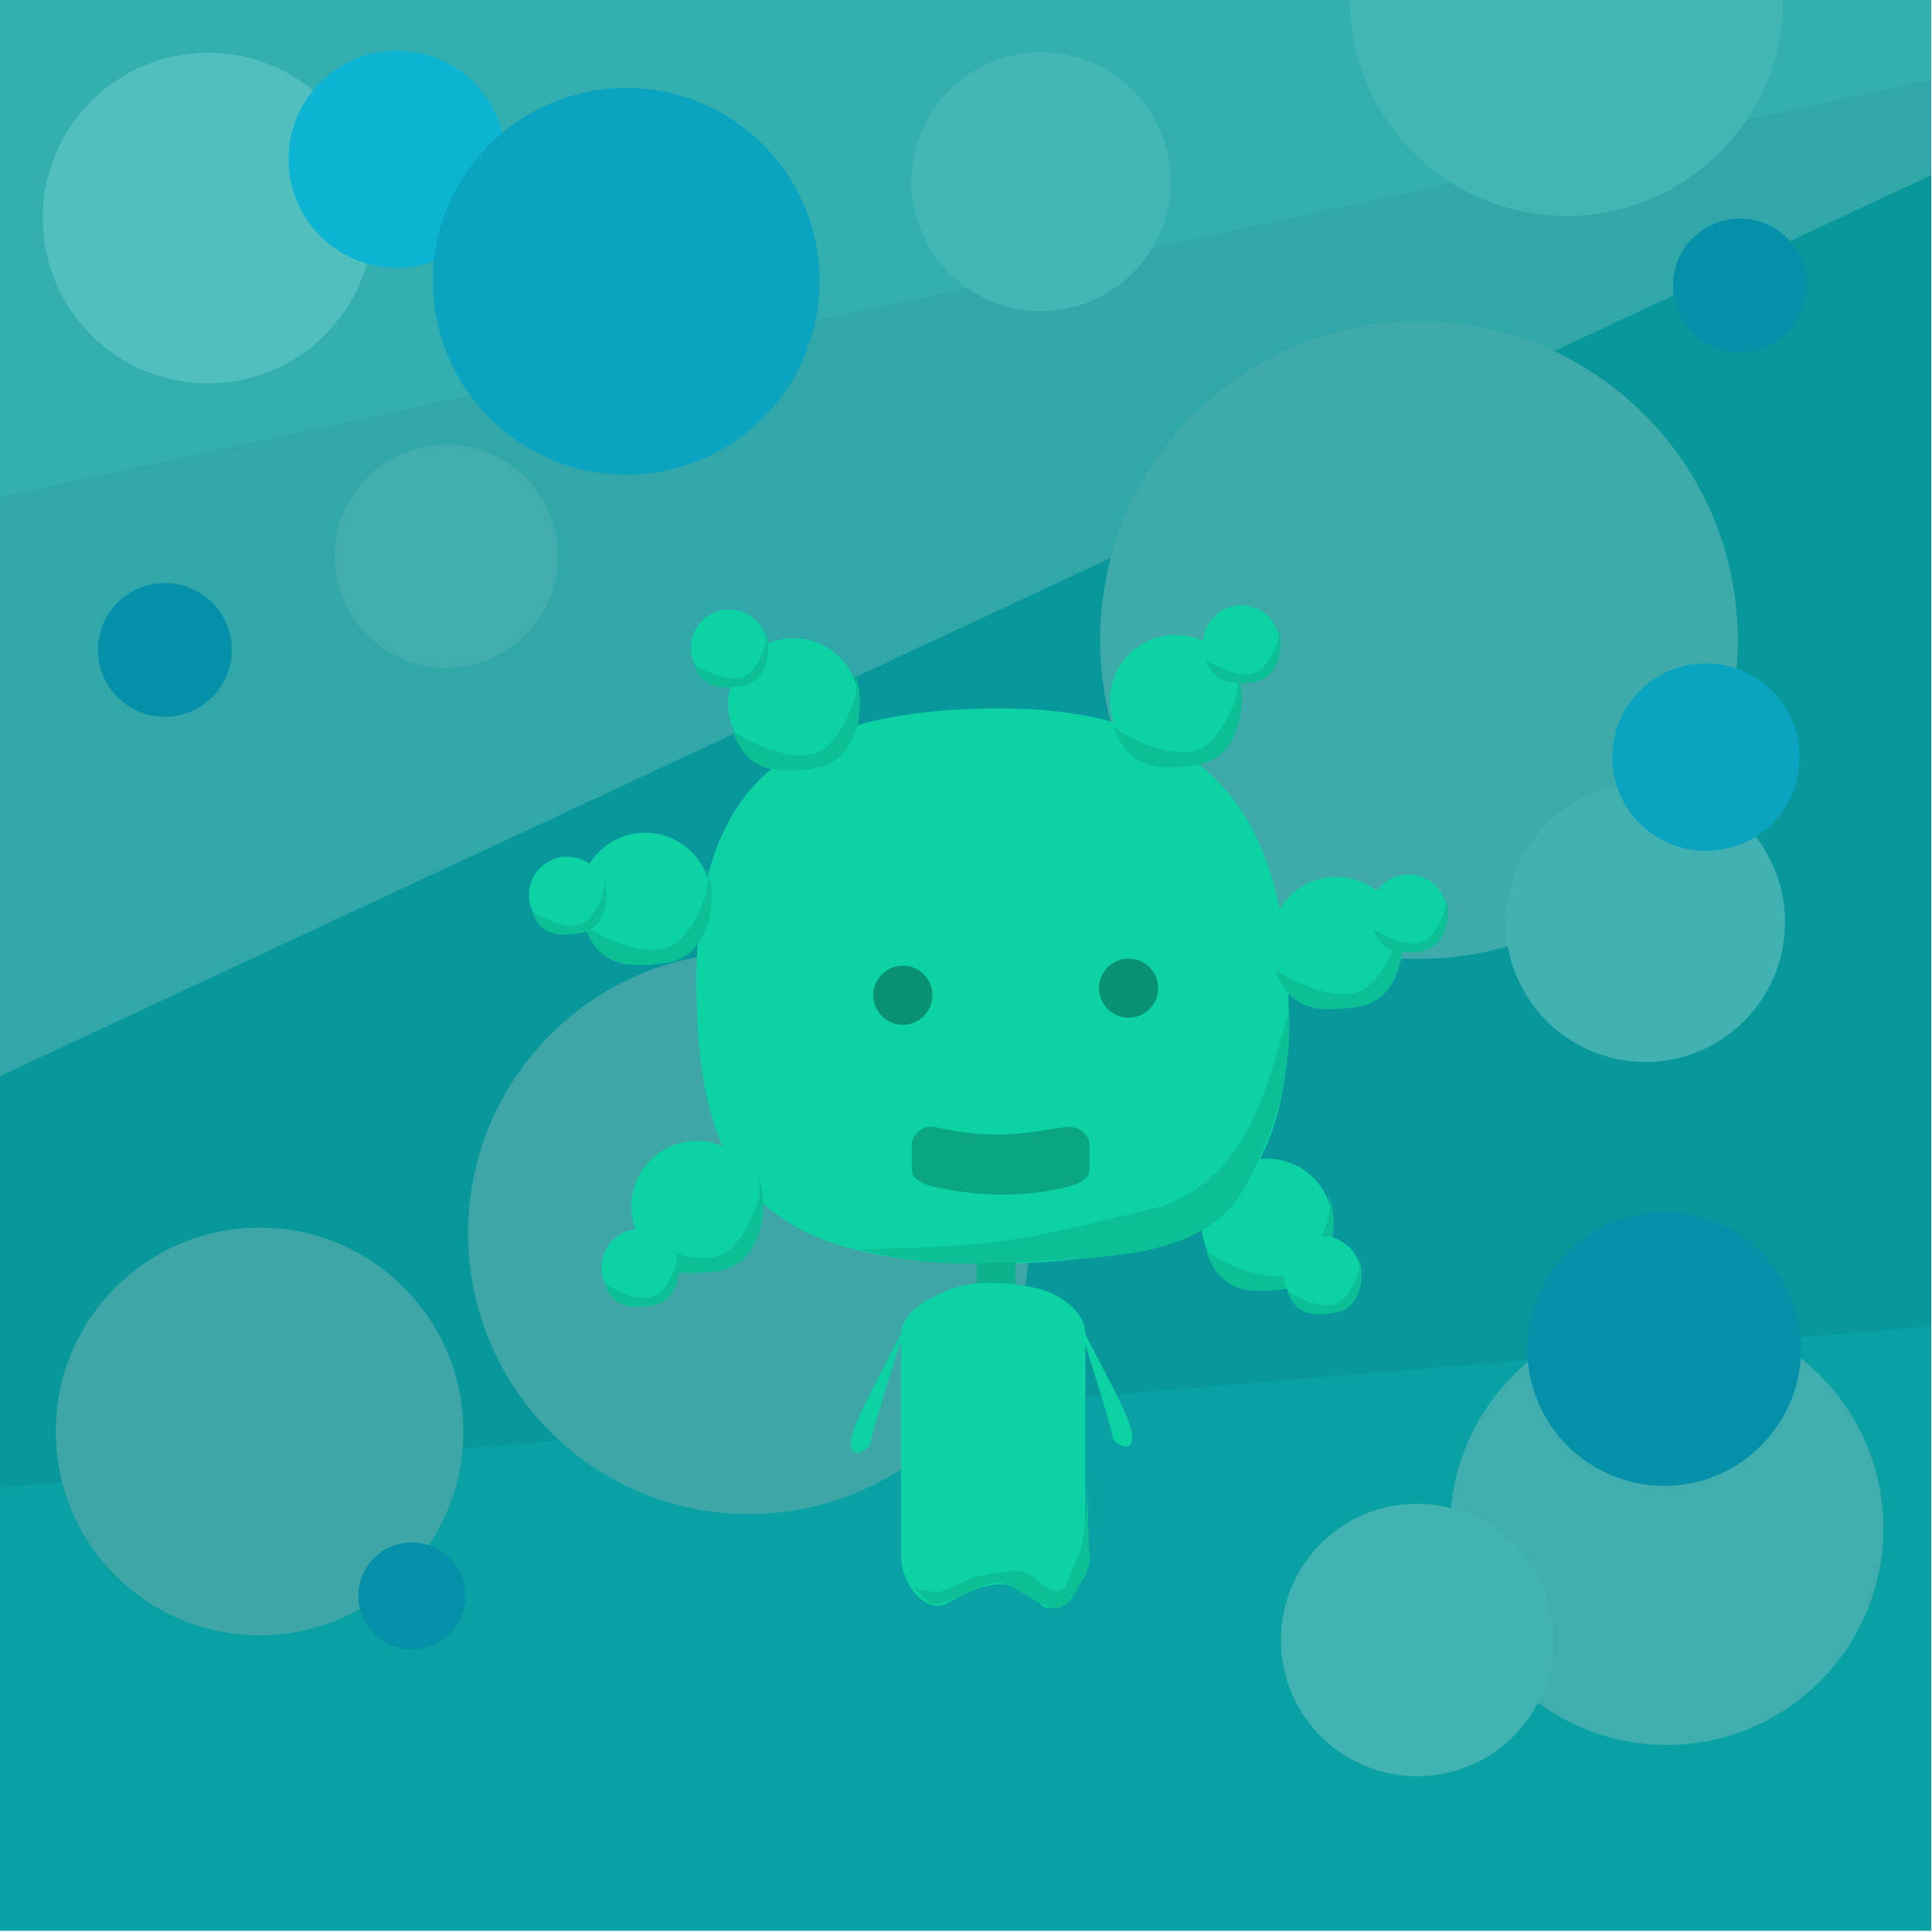 <?xml version="1.0" encoding="UTF-8" standalone="no"?>
<!-- Created with Inkscape (http://www.inkscape.org/) -->

<svg
   xmlns:dc="http://purl.org/dc/elements/1.1/"
   xmlns:cc="http://creativecommons.org/ns#"
   xmlns:rdf="http://www.w3.org/1999/02/22-rdf-syntax-ns#"
   xmlns:svg="http://www.w3.org/2000/svg"
   xmlns="http://www.w3.org/2000/svg"
   xmlns:sodipodi="http://sodipodi.sourceforge.net/DTD/sodipodi-0.dtd"
   xmlns:inkscape="http://www.inkscape.org/namespaces/inkscape"
   width="500"
   height="500"
   id="svg2"
   version="1.1"
   inkscape:version="0.48.4 r9939"
   sodipodi:docname="microbi.svg"
   inkscape:export-filename="/home/nzonbi/source/node/microbi/img/microbi.png"
   inkscape:export-xdpi="90"
   inkscape:export-ydpi="90">
  <defs
     id="defs4" />
  <sodipodi:namedview
     id="base"
     pagecolor="#ffffff"
     bordercolor="#666666"
     borderopacity="1.0"
     inkscape:pageopacity="0.0"
     inkscape:pageshadow="2"
     inkscape:zoom="1.0820375"
     inkscape:cx="310.03654"
     inkscape:cy="200.69557"
     inkscape:document-units="px"
     inkscape:current-layer="layer1"
     showgrid="false"
     inkscape:snap-page="true"
     inkscape:snap-bbox="true"
     inkscape:bbox-nodes="true"
     inkscape:snap-global="false"
     inkscape:object-paths="false"
     inkscape:object-nodes="true"
     inkscape:window-width="1855"
     inkscape:window-height="1056"
     inkscape:window-x="65"
     inkscape:window-y="24"
     inkscape:window-maximized="1"
     fit-margin-top="0"
     fit-margin-left="0"
     fit-margin-right="0"
     fit-margin-bottom="0" />
  <g
     inkscape:groupmode="layer"
     id="layer2"
     inkscape:label="bk"
     style="display:inline"
     transform="translate(0,-500)" />
  <g
     inkscape:label="Layer 1"
     inkscape:groupmode="layer"
     id="layer1"
     transform="translate(0,-552.362)"
     style="display:inline">
    <g
       id="g4403"
       transform="matrix(0.833,0,0,0.833,0,175.394)">
      <rect
         y="400"
         x="0"
         height="600"
         width="600"
         id="rect2985"
         style="color:#000000;fill:#08989b;fill-opacity:1;fill-rule:nonzero;stroke:none;stroke-width:1;marker:none;visibility:visible;display:inline;overflow:visible;enable-background:accumulate"
         transform="translate(0,52.362)" />
      <path
         sodipodi:nodetypes="ccccc"
         inkscape:connector-curvature="0"
         id="path4132"
         d="M 0,862.25 0,1000 l 600,0 0,-187.749 z"
         style="color:#000000;fill:#09a1a3;fill-opacity:1;stroke:none;stroke-width:1px;marker:none;visibility:visible;display:inline;overflow:visible;enable-background:accumulate"
         transform="translate(0,52.362)" />
      <path
         sodipodi:nodetypes="ccccc"
         inkscape:connector-curvature="0"
         id="path4134"
         d="M 0,400 0,605.115 600,429.611 600,400 z"
         style="color:#000000;fill:#34afb0;fill-opacity:1;stroke:none;stroke-width:1px;marker:none;visibility:visible;display:inline;overflow:visible;enable-background:accumulate"
         transform="translate(0,52.362)" />
      <path
         sodipodi:nodetypes="ccccc"
         inkscape:connector-curvature="0"
         id="path4134-9"
         d="m 0,554.597 0,179.915 600,-279.904 0,-29.611 z"
         style="color:#000000;fill:#32a7a9;fill-opacity:1;stroke:none;stroke-width:1px;marker:none;visibility:visible;display:inline;overflow:visible;enable-background:accumulate"
         transform="translate(0,52.362)" />
      <path
         transform="matrix(0.296,0,0,0.296,34.929,508.205)"
         d="m 273.8,40.849 c 0,95.801 -77.662,173.464 -173.464,173.464 -95.801,0 -173.464,-77.662 -173.464,-173.464 0,-95.801 77.662,-173.464 173.464,-173.464 95.801,0 173.464,77.662 173.464,173.464 z"
         sodipodi:ry="173.46353"
         sodipodi:rx="173.46353"
         sodipodi:cy="40.84874"
         sodipodi:cx="100.33675"
         id="path4156"
         style="color:#000000;fill:#52bfbf;fill-opacity:1;fill-rule:nonzero;stroke:none;stroke-width:1;marker:none;visibility:visible;display:inline;overflow:visible;enable-background:accumulate"
         sodipodi:type="arc" />
      <path
         transform="matrix(0.232,0,0,0.232,300.145,499.502)"
         d="m 273.8,40.849 c 0,95.801 -77.662,173.464 -173.464,173.464 -95.801,0 -173.464,-77.662 -173.464,-173.464 0,-95.801 77.662,-173.464 173.464,-173.464 95.801,0 173.464,77.662 173.464,173.464 z"
         sodipodi:ry="173.46353"
         sodipodi:rx="173.46353"
         sodipodi:cy="40.84874"
         sodipodi:cx="100.33675"
         id="path4156-4"
         style="color:#000000;fill:#43b6b6;fill-opacity:1;fill-rule:nonzero;stroke:none;stroke-width:1;marker:none;visibility:visible;display:inline;overflow:visible;enable-background:accumulate"
         sodipodi:type="arc" />
      <path
         transform="matrix(0.2,0,0,0.2,118.581,617.187)"
         d="m 273.8,40.849 c 0,95.801 -77.662,173.464 -173.464,173.464 -95.801,0 -173.464,-77.662 -173.464,-173.464 0,-95.801 77.662,-173.464 173.464,-173.464 95.801,0 173.464,77.662 173.464,173.464 z"
         sodipodi:ry="173.46353"
         sodipodi:rx="173.46353"
         sodipodi:cy="40.84874"
         sodipodi:cx="100.33675"
         id="path4156-4-1"
         style="color:#000000;fill:#41adad;fill-opacity:1;fill-rule:nonzero;stroke:none;stroke-width:1;marker:none;visibility:visible;display:inline;overflow:visible;enable-background:accumulate"
         sodipodi:type="arc" />
      <path
         transform="matrix(0.571,0,0,0.571,383.55,628.048)"
         d="m 273.8,40.849 c 0,95.801 -77.662,173.464 -173.464,173.464 -95.801,0 -173.464,-77.662 -173.464,-173.464 0,-95.801 77.662,-173.464 173.464,-173.464 95.801,0 173.464,77.662 173.464,173.464 z"
         sodipodi:ry="173.46353"
         sodipodi:rx="173.46353"
         sodipodi:cy="40.84874"
         sodipodi:cx="100.33675"
         id="path4156-4-1-4"
         style="color:#000000;fill:#3faaaa;fill-opacity:1;fill-rule:nonzero;stroke:none;stroke-width:1;marker:none;visibility:visible;display:inline;overflow:visible;enable-background:accumulate"
         sodipodi:type="arc" />
      <path
         transform="matrix(0.365,0,0,0.365,44.016,882.368)"
         d="m 273.8,40.849 c 0,95.801 -77.662,173.464 -173.464,173.464 -95.801,0 -173.464,-77.662 -173.464,-173.464 0,-95.801 77.662,-173.464 173.464,-173.464 95.801,0 173.464,77.662 173.464,173.464 z"
         sodipodi:ry="173.46353"
         sodipodi:rx="173.46353"
         sodipodi:cy="40.84874"
         sodipodi:cx="100.33675"
         id="path4156-4-1-2"
         style="color:#000000;fill:#3ea6a6;fill-opacity:1;fill-rule:nonzero;stroke:none;stroke-width:1;marker:none;visibility:visible;display:inline;overflow:visible;enable-background:accumulate"
         sodipodi:type="arc" />
      <path
         transform="matrix(0.503,0,0,0.503,182.222,815.133)"
         d="m 273.8,40.849 c 0,95.801 -77.662,173.464 -173.464,173.464 -95.801,0 -173.464,-77.662 -173.464,-173.464 0,-95.801 77.662,-173.464 173.464,-173.464 95.801,0 173.464,77.662 173.464,173.464 z"
         sodipodi:ry="173.46353"
         sodipodi:rx="173.46353"
         sodipodi:cy="40.84874"
         sodipodi:cx="100.33675"
         id="path4156-4-1-2-5"
         style="color:#000000;fill:#3ea6a6;fill-opacity:1;fill-rule:nonzero;stroke:none;stroke-width:1;marker:none;visibility:visible;display:inline;overflow:visible;enable-background:accumulate"
         sodipodi:type="arc" />
      <path
         transform="matrix(0.25,0,0,0.25,486.123,728.895)"
         d="m 273.8,40.849 c 0,95.801 -77.662,173.464 -173.464,173.464 -95.801,0 -173.464,-77.662 -173.464,-173.464 0,-95.801 77.662,-173.464 173.464,-173.464 95.801,0 173.464,77.662 173.464,173.464 z"
         sodipodi:ry="173.46353"
         sodipodi:rx="173.46353"
         sodipodi:cy="40.84874"
         sodipodi:cx="100.33675"
         id="path4156-4-1-2-5-0"
         style="color:#000000;fill:#42b1b1;fill-opacity:1;fill-rule:nonzero;stroke:none;stroke-width:1;marker:none;visibility:visible;display:inline;overflow:visible;enable-background:accumulate"
         sodipodi:type="arc" />
      <path
         transform="matrix(0.388,0,0,0.388,478.885,911.507)"
         d="m 273.8,40.849 c 0,95.801 -77.662,173.464 -173.464,173.464 -95.801,0 -173.464,-77.662 -173.464,-173.464 0,-95.801 77.662,-173.464 173.464,-173.464 95.801,0 173.464,77.662 173.464,173.464 z"
         sodipodi:ry="173.46353"
         sodipodi:rx="173.46353"
         sodipodi:cy="40.84874"
         sodipodi:cx="100.33675"
         id="path4156-4-1-2-5-0-2"
         style="color:#000000;fill:#40aeae;fill-opacity:1;fill-rule:nonzero;stroke:none;stroke-width:1;marker:none;visibility:visible;display:inline;overflow:visible;enable-background:accumulate"
         sodipodi:type="arc" />
      <path
         sodipodi:end="3.1415927"
         sodipodi:start="0"
         transform="matrix(0.388,0,0,0.388,447.764,436.503)"
         d="m 273.8,40.849 c 0,95.801 -77.662,173.464 -173.464,173.464 -95.801,0 -173.464,-77.662 -173.464,-173.464 0,-3e-6 0,-6e-6 0,-8e-6 l 173.464,8e-6 z"
         sodipodi:ry="173.46353"
         sodipodi:rx="173.46353"
         sodipodi:cy="40.84874"
         sodipodi:cx="100.33675"
         id="path4156-4-1-2-5-0-2-3"
         style="color:#000000;fill:#42b5b5;fill-opacity:1;fill-rule:nonzero;stroke:none;stroke-width:1;marker:none;visibility:visible;display:inline;overflow:visible;enable-background:accumulate"
         sodipodi:type="arc" />
      <path
         transform="matrix(0.244,0,0,0.244,415.797,952.087)"
         d="m 273.8,40.849 c 0,95.801 -77.662,173.464 -173.464,173.464 -95.801,0 -173.464,-77.662 -173.464,-173.464 0,-95.801 77.662,-173.464 173.464,-173.464 95.801,0 173.464,77.662 173.464,173.464 z"
         sodipodi:ry="173.46353"
         sodipodi:rx="173.46353"
         sodipodi:cy="40.84874"
         sodipodi:cx="100.33675"
         id="path4156-4-1-2-5-0-2-3-0"
         style="color:#000000;fill:#41b3b3;fill-opacity:1;fill-rule:nonzero;stroke:none;stroke-width:1;marker:none;visibility:visible;display:inline;overflow:visible;enable-background:accumulate"
         sodipodi:type="arc" />
      <path
         sodipodi:nodetypes="sssss"
         inkscape:connector-curvature="0"
         id="path3763"
         d="m -180.378,220.766 c 2.626,77.837 -24.444,113.053 -122.567,112.823 -93.23,-0.219 -119.618,-33 -120.342,-112.823 -0.68,-75.021 27.98,-114.429 122.567,-115.048 85.699,-0.561 117.876,41.964 120.342,115.048 z"
         style="color:#000000;fill:#0cd2a4;fill-opacity:1;fill-rule:nonzero;stroke:none;stroke-width:1;marker:none;visibility:visible;display:inline;overflow:visible;enable-background:accumulate"
         transform="matrix(0.757,0,0,0.757,536.794,592.609)" />
      <rect
         y="844.55"
         x="303.416"
         height="7.045"
         width="12.087"
         id="rect3944"
         style="color:#000000;fill:#0bb28b;fill-opacity:1;fill-rule:nonzero;stroke:none;stroke-width:1;marker:none;visibility:visible;display:inline;overflow:visible;enable-background:accumulate" />
      <path
         transform="matrix(0.36,0,0,0.36,-297.704,610.766)"
         d="m 1826.469,413.285 c 0,14.088 -11.421,25.509 -25.509,25.509 -14.088,0 -25.509,-11.421 -25.509,-25.509 0,-14.088 11.421,-25.509 25.509,-25.509 14.088,0 25.509,11.421 25.509,25.509 z"
         sodipodi:ry="25.509342"
         sodipodi:rx="25.509342"
         sodipodi:cy="413.28513"
         sodipodi:cx="1800.9596"
         id="path4417-8-5"
         style="color:#000000;fill:#099171;fill-opacity:1;fill-rule:nonzero;stroke:none;stroke-width:1;marker:none;visibility:visible;display:inline;overflow:visible;enable-background:accumulate"
         sodipodi:type="arc" />
      <path
         sodipodi:nodetypes="sssssssss"
         inkscape:connector-curvature="0"
         id="rect3015"
         d="m 290.48,802.689 c 19.232,4.374 29.205,1.55 40.817,0 3.933,-0.525 7.203,2.498 7.203,5.6 l 0,7.467 c 0,3.103 -3.394,4.675 -7.203,5.6 -12.805,3.111 -26.411,3.111 -40.817,0 -3.845,-0.83 -7.203,-2.498 -7.203,-5.6 l 0,-7.467 c 0,-3.103 3.373,-6.471 7.203,-5.6 z"
         style="color:#000000;fill:#0aa581;fill-opacity:1;fill-rule:nonzero;stroke:none;stroke-width:1;marker:none;visibility:visible;display:inline;overflow:visible;enable-background:accumulate" />
      <path
         sodipodi:nodetypes="szsssssss"
         inkscape:connector-curvature="0"
         id="rect3018"
         d="m 294.618,853.329 c 8.652,-3.755 22.54,-1.913 28.293,-0.327 5.753,1.586 14.31,6.382 14.31,14.31 l 0,69.025 c 0,7.928 -8.916,20.12 -14.31,14.31 -9.54,-10.275 -19.08,-5.043 -28.62,0 -7.009,3.705 -14.31,-6.382 -14.31,-14.31 l 0,-69.025 c 0,-7.463 9.205,-11.626 14.637,-13.983 z"
         style="color:#000000;fill:#0cd2a4;fill-opacity:1;fill-rule:nonzero;stroke:none;stroke-width:1;marker:none;visibility:visible;display:inline;overflow:visible;enable-background:accumulate" />
      <path
         transform="translate(-12.014,438.499)"
         d="m 426.048,394.369 c 0,11.229 -9.103,20.332 -20.332,20.332 -11.229,0 -20.332,-9.103 -20.332,-20.332 0,-11.229 9.103,-20.332 20.332,-20.332 11.229,0 20.332,9.103 20.332,20.332 z"
         sodipodi:ry="20.332012"
         sodipodi:rx="20.332012"
         sodipodi:cy="394.36942"
         sodipodi:cx="405.71606"
         id="path3021"
         style="color:#000000;fill:#0cd2a4;fill-opacity:1;fill-rule:nonzero;stroke:none;stroke-width:1;marker:none;visibility:visible;display:inline;overflow:visible;enable-background:accumulate"
         sodipodi:type="arc" />
      <path
         inkscape:connector-curvature="0"
         id="path3023"
         d="m 374.78,841.401 c 9.799,6.15 21.964,10.25 28.385,5.467 6.42,-4.784 11.151,-17.084 9.799,-21.526 -1.352,-4.442 1.69,1.025 1.352,8.542 -0.338,7.517 -3.717,17.767 -14.53,19.134 -10.813,1.367 -20.275,1.708 -25.005,-11.617 z"
         style="color:#000000;fill:#0cbf95;fill-opacity:1;stroke:none;stroke-width:1px;marker:none;visibility:visible;display:inline;overflow:visible;enable-background:accumulate" />
      <path
         transform="translate(-189.236,432.964)"
         d="m 426.048,394.369 c 0,11.229 -9.103,20.332 -20.332,20.332 -11.229,0 -20.332,-9.103 -20.332,-20.332 0,-11.229 9.103,-20.332 20.332,-20.332 11.229,0 20.332,9.103 20.332,20.332 z"
         sodipodi:ry="20.332012"
         sodipodi:rx="20.332012"
         sodipodi:cy="394.36942"
         sodipodi:cx="405.71606"
         id="path3021-1"
         style="color:#000000;fill:#0cd2a4;fill-opacity:1;fill-rule:nonzero;stroke:none;stroke-width:1;marker:none;visibility:visible;display:inline;overflow:visible;enable-background:accumulate"
         sodipodi:type="arc" />
      <path
         inkscape:connector-curvature="0"
         id="path3023-0"
         d="m 197.558,835.865 c 9.799,6.15 21.964,10.25 28.385,5.467 6.42,-4.784 11.151,-17.084 9.799,-21.526 -1.352,-4.442 1.69,1.025 1.352,8.542 -0.338,7.517 -3.717,17.767 -14.53,19.134 -10.813,1.367 -20.275,1.708 -25.005,-11.617 z"
         style="color:#000000;fill:#0cbf95;fill-opacity:1;stroke:none;stroke-width:1px;marker:none;visibility:visible;display:inline;overflow:visible;enable-background:accumulate" />
      <path
         transform="matrix(0.585,0,0,0.585,-38.569,615.552)"
         d="m 426.048,394.369 c 0,11.229 -9.103,20.332 -20.332,20.332 -11.229,0 -20.332,-9.103 -20.332,-20.332 0,-11.229 9.103,-20.332 20.332,-20.332 11.229,0 20.332,9.103 20.332,20.332 z"
         sodipodi:ry="20.332012"
         sodipodi:rx="20.332012"
         sodipodi:cy="394.36942"
         sodipodi:cx="405.71606"
         id="path3021-6-5"
         style="color:#000000;fill:#0cd2a4;fill-opacity:1;fill-rule:nonzero;stroke:none;stroke-width:1;marker:none;visibility:visible;display:inline;overflow:visible;enable-background:accumulate"
         sodipodi:type="arc" />
      <path
         inkscape:connector-curvature="0"
         id="path3023-7-38"
         d="m 187.824,851.372 c 5.736,3.6 12.856,6 16.614,3.2 3.758,-2.8 6.527,-9.999 5.736,-12.599 -0.791,-2.6 0.989,0.6 0.791,5 -0.198,4.4 -2.176,10.399 -8.505,11.199 -6.329,0.8 -11.867,1 -14.636,-6.8 z"
         style="color:#000000;fill:#0cbf95;fill-opacity:1;stroke:none;stroke-width:1px;marker:none;visibility:visible;display:inline;overflow:visible;enable-background:accumulate" />
      <path
         transform="translate(9.426,350.95)"
         d="m 426.048,394.369 c 0,11.229 -9.103,20.332 -20.332,20.332 -11.229,0 -20.332,-9.103 -20.332,-20.332 0,-11.229 9.103,-20.332 20.332,-20.332 11.229,0 20.332,9.103 20.332,20.332 z"
         sodipodi:ry="20.332012"
         sodipodi:rx="20.332012"
         sodipodi:cy="394.36942"
         sodipodi:cx="405.71606"
         id="path3021-2"
         style="color:#000000;fill:#0cd2a4;fill-opacity:1;fill-rule:nonzero;stroke:none;stroke-width:1;marker:none;visibility:visible;display:inline;overflow:visible;enable-background:accumulate"
         sodipodi:type="arc" />
      <path
         transform="translate(-205.247,337.226)"
         d="m 426.048,394.369 c 0,11.229 -9.103,20.332 -20.332,20.332 -11.229,0 -20.332,-9.103 -20.332,-20.332 0,-11.229 9.103,-20.332 20.332,-20.332 11.229,0 20.332,9.103 20.332,20.332 z"
         sodipodi:ry="20.332012"
         sodipodi:rx="20.332012"
         sodipodi:cy="394.36942"
         sodipodi:cx="405.71606"
         id="path3021-2-2"
         style="color:#000000;fill:#0cd2a4;fill-opacity:1;fill-rule:nonzero;stroke:none;stroke-width:1;marker:none;visibility:visible;display:inline;overflow:visible;enable-background:accumulate"
         sodipodi:type="arc" />
      <path
         inkscape:connector-curvature="0"
         id="path3023-6-5"
         d="m 181.547,740.128 c 9.799,6.15 21.964,10.25 28.385,5.467 6.42,-4.784 11.151,-17.084 9.799,-21.526 -1.352,-4.442 1.69,1.025 1.352,8.542 -0.338,7.517 -3.717,17.767 -14.53,19.134 -10.813,1.367 -20.275,1.708 -25.005,-11.617 z"
         style="color:#000000;fill:#0cbf95;fill-opacity:1;stroke:none;stroke-width:1px;marker:none;visibility:visible;display:inline;overflow:visible;enable-background:accumulate" />
      <path
         transform="matrix(0.585,0,0,0.585,-61.114,499.883)"
         d="m 426.048,394.369 c 0,11.229 -9.103,20.332 -20.332,20.332 -11.229,0 -20.332,-9.103 -20.332,-20.332 0,-11.229 9.103,-20.332 20.332,-20.332 11.229,0 20.332,9.103 20.332,20.332 z"
         sodipodi:ry="20.332012"
         sodipodi:rx="20.332012"
         sodipodi:cy="394.36942"
         sodipodi:cx="405.71606"
         id="path3021-6-4-2"
         style="color:#000000;fill:#0cd2a4;fill-opacity:1;fill-rule:nonzero;stroke:none;stroke-width:1;marker:none;visibility:visible;display:inline;overflow:visible;enable-background:accumulate"
         sodipodi:type="arc" />
      <path
         inkscape:connector-curvature="0"
         id="path3023-7-6-1"
         d="m 165.279,735.704 c 5.736,3.6 12.856,6 16.614,3.2 3.758,-2.8 6.527,-9.999 5.736,-12.599 -0.791,-2.6 0.989,0.6 0.791,5 -0.198,4.4 -2.176,10.399 -8.505,11.199 -6.329,0.8 -11.867,1 -14.636,-6.8 z"
         style="color:#000000;fill:#0cbf95;fill-opacity:1;stroke:none;stroke-width:1px;marker:none;visibility:visible;display:inline;overflow:visible;enable-background:accumulate" />
      <path
         transform="translate(-40.566,275.798)"
         d="m 426.048,394.369 c 0,11.229 -9.103,20.332 -20.332,20.332 -11.229,0 -20.332,-9.103 -20.332,-20.332 0,-11.229 9.103,-20.332 20.332,-20.332 11.229,0 20.332,9.103 20.332,20.332 z"
         sodipodi:ry="20.332012"
         sodipodi:rx="20.332012"
         sodipodi:cy="394.36942"
         sodipodi:cx="405.71606"
         id="path3021-24"
         style="color:#000000;fill:#0cd2a4;fill-opacity:1;fill-rule:nonzero;stroke:none;stroke-width:1;marker:none;visibility:visible;display:inline;overflow:visible;enable-background:accumulate"
         sodipodi:type="arc" />
      <path
         inkscape:connector-curvature="0"
         id="path3023-8"
         d="m 346.228,678.7 c 9.799,6.15 21.964,10.25 28.385,5.467 6.42,-4.784 11.151,-17.084 9.799,-21.526 -1.352,-4.442 1.69,1.025 1.352,8.542 -0.338,7.517 -3.717,17.767 -14.53,19.134 -10.813,1.367 -20.275,1.708 -25.005,-11.617 z"
         style="color:#000000;fill:#0cbf95;fill-opacity:1;stroke:none;stroke-width:1px;marker:none;visibility:visible;display:inline;overflow:visible;enable-background:accumulate" />
      <path
         transform="matrix(0.585,0,0,0.585,148.331,421.79)"
         d="m 426.048,394.369 c 0,11.229 -9.103,20.332 -20.332,20.332 -11.229,0 -20.332,-9.103 -20.332,-20.332 0,-11.229 9.103,-20.332 20.332,-20.332 11.229,0 20.332,9.103 20.332,20.332 z"
         sodipodi:ry="20.332012"
         sodipodi:rx="20.332012"
         sodipodi:cy="394.36942"
         sodipodi:cx="405.71606"
         id="path3021-6-4-0"
         style="color:#000000;fill:#0cd2a4;fill-opacity:1;fill-rule:nonzero;stroke:none;stroke-width:1;marker:none;visibility:visible;display:inline;overflow:visible;enable-background:accumulate"
         sodipodi:type="arc" />
      <path
         inkscape:connector-curvature="0"
         id="path3023-7-6-2"
         d="m 374.724,657.611 c 5.736,3.6 12.856,6 16.614,3.2 3.758,-2.8 6.527,-9.999 5.736,-12.599 -0.791,-2.6 0.989,0.6 0.791,5 -0.198,4.4 -2.176,10.399 -8.505,11.199 -6.329,0.8 -11.867,1 -14.636,-6.8 z"
         style="color:#000000;fill:#0cbf95;fill-opacity:1;stroke:none;stroke-width:1px;marker:none;visibility:visible;display:inline;overflow:visible;enable-background:accumulate" />
      <path
         transform="translate(-159.175,276.778)"
         d="m 426.048,394.369 c 0,11.229 -9.103,20.332 -20.332,20.332 -11.229,0 -20.332,-9.103 -20.332,-20.332 0,-11.229 9.103,-20.332 20.332,-20.332 11.229,0 20.332,9.103 20.332,20.332 z"
         sodipodi:ry="20.332012"
         sodipodi:rx="20.332012"
         sodipodi:cy="394.36942"
         sodipodi:cx="405.71606"
         id="path3021-2-8"
         style="color:#000000;fill:#0cd2a4;fill-opacity:1;fill-rule:nonzero;stroke:none;stroke-width:1;marker:none;visibility:visible;display:inline;overflow:visible;enable-background:accumulate"
         sodipodi:type="arc" />
      <path
         inkscape:connector-curvature="0"
         id="path3023-6-6"
         d="m 227.619,679.68 c 9.799,6.15 21.964,10.25 28.385,5.467 6.42,-4.784 11.151,-17.084 9.799,-21.526 -1.352,-4.442 1.69,1.025 1.352,8.542 -0.338,7.517 -3.717,17.767 -14.53,19.134 -10.813,1.367 -20.275,1.708 -25.005,-11.617 z"
         style="color:#000000;fill:#0cbf95;fill-opacity:1;stroke:none;stroke-width:1px;marker:none;visibility:visible;display:inline;overflow:visible;enable-background:accumulate" />
      <path
         transform="matrix(0.585,0,0,0.585,-10.795,423.097)"
         d="m 426.048,394.369 c 0,11.229 -9.103,20.332 -20.332,20.332 -11.229,0 -20.332,-9.103 -20.332,-20.332 0,-11.229 9.103,-20.332 20.332,-20.332 11.229,0 20.332,9.103 20.332,20.332 z"
         sodipodi:ry="20.332012"
         sodipodi:rx="20.332012"
         sodipodi:cy="394.36942"
         sodipodi:cx="405.71606"
         id="path3021-6-4-8"
         style="color:#000000;fill:#0cd2a4;fill-opacity:1;fill-rule:nonzero;stroke:none;stroke-width:1;marker:none;visibility:visible;display:inline;overflow:visible;enable-background:accumulate"
         sodipodi:type="arc" />
      <path
         inkscape:connector-curvature="0"
         id="path3023-7-6-3"
         d="m 215.598,658.918 c 5.736,3.6 12.856,6 16.614,3.2 3.758,-2.8 6.527,-9.999 5.736,-12.599 -0.791,-2.6 0.989,0.6 0.791,5 -0.198,4.4 -2.176,10.399 -8.505,11.199 -6.329,0.8 -11.867,1 -14.636,-6.8 z"
         style="color:#000000;fill:#0cbf95;fill-opacity:1;stroke:none;stroke-width:1px;marker:none;visibility:visible;display:inline;overflow:visible;enable-background:accumulate" />
      <path
         transform="matrix(0.36,0,0,0.36,-367.834,612.961)"
         d="m 1826.469,413.285 c 0,14.088 -11.421,25.509 -25.509,25.509 -14.088,0 -25.509,-11.421 -25.509,-25.509 0,-14.088 11.421,-25.509 25.509,-25.509 14.088,0 25.509,11.421 25.509,25.509 z"
         sodipodi:ry="25.509342"
         sodipodi:rx="25.509342"
         sodipodi:cy="413.28513"
         sodipodi:cx="1800.9596"
         id="path4417-8-5-9"
         style="color:#000000;fill:#099171;fill-opacity:1;fill-rule:nonzero;stroke:none;stroke-width:1;marker:none;visibility:visible;display:inline;overflow:visible;enable-background:accumulate"
         sodipodi:type="arc" />
      <path
         sodipodi:nodetypes="csscscc"
         transform="translate(0,452.362)"
         inkscape:connector-curvature="0"
         id="path4187"
         d="m 266.626,388.267 c 14.831,3.412 22.174,4.997 41.17,4.248 37.233,-1.468 67.34,-1.038 79.726,-24.833 12.416,-23.853 13.301,-40.377 13.07,-54.24 0,0 -0.653,3.921 -4.901,17.318 -4.248,13.397 -11.436,35.942 -34.309,44.111 -40.1,9.806 -49.683,12.828 -94.757,13.397 z"
         style="color:#000000;fill:#0cbf95;fill-opacity:1;stroke:none;stroke-width:1px;marker:none;visibility:visible;display:inline;overflow:visible;enable-background:accumulate" />
      <path
         transform="matrix(0.585,0,0,0.585,173.491,617.809)"
         d="m 426.048,394.369 c 0,11.229 -9.103,20.332 -20.332,20.332 -11.229,0 -20.332,-9.103 -20.332,-20.332 0,-11.229 9.103,-20.332 20.332,-20.332 11.229,0 20.332,9.103 20.332,20.332 z"
         sodipodi:ry="20.332012"
         sodipodi:rx="20.332012"
         sodipodi:cy="394.36942"
         sodipodi:cx="405.71606"
         id="path3021-6"
         style="color:#000000;fill:#0cd2a4;fill-opacity:1;fill-rule:nonzero;stroke:none;stroke-width:1;marker:none;visibility:visible;display:inline;overflow:visible;enable-background:accumulate"
         sodipodi:type="arc" />
      <path
         inkscape:connector-curvature="0"
         id="path3023-7"
         d="m 399.883,853.629 c 5.736,3.6 12.856,6 16.614,3.2 3.758,-2.8 6.527,-9.999 5.736,-12.599 -0.791,-2.6 0.989,0.6 0.791,5 -0.198,4.4 -2.176,10.399 -8.505,11.199 -6.329,0.8 -11.867,1 -14.636,-6.8 z"
         style="color:#000000;fill:#0cbf95;fill-opacity:1;stroke:none;stroke-width:1px;marker:none;visibility:visible;display:inline;overflow:visible;enable-background:accumulate" />
      <path
         inkscape:connector-curvature="0"
         id="path3023-6"
         d="m 396.221,753.852 c 9.799,6.15 21.964,10.25 28.385,5.467 6.42,-4.784 11.151,-17.084 9.799,-21.526 -1.352,-4.442 1.69,1.025 1.352,8.542 -0.338,7.517 -3.717,17.767 -14.53,19.134 -10.813,1.367 -20.275,1.708 -25.005,-11.617 z"
         style="color:#000000;fill:#0cbf95;fill-opacity:1;stroke:none;stroke-width:1px;marker:none;visibility:visible;display:inline;overflow:visible;enable-background:accumulate" />
      <path
         transform="matrix(0.585,0,0,0.585,200.284,505.438)"
         d="m 426.048,394.369 c 0,11.229 -9.103,20.332 -20.332,20.332 -11.229,0 -20.332,-9.103 -20.332,-20.332 0,-11.229 9.103,-20.332 20.332,-20.332 11.229,0 20.332,9.103 20.332,20.332 z"
         sodipodi:ry="20.332012"
         sodipodi:rx="20.332012"
         sodipodi:cy="394.36942"
         sodipodi:cx="405.71606"
         id="path3021-6-4"
         style="color:#000000;fill:#0cd2a4;fill-opacity:1;fill-rule:nonzero;stroke:none;stroke-width:1;marker:none;visibility:visible;display:inline;overflow:visible;enable-background:accumulate"
         sodipodi:type="arc" />
      <path
         inkscape:connector-curvature="0"
         id="path3023-7-6"
         d="m 426.677,741.258 c 5.736,3.6 12.856,6 16.614,3.2 3.758,-2.8 6.527,-9.999 5.736,-12.599 -0.791,-2.6 0.989,0.6 0.791,5 -0.198,4.4 -2.176,10.399 -8.505,11.199 -6.329,0.8 -11.867,1 -14.636,-6.8 z"
         style="color:#000000;fill:#0cbf95;fill-opacity:1;stroke:none;stroke-width:1px;marker:none;visibility:visible;display:inline;overflow:visible;enable-background:accumulate" />
      <path
         inkscape:connector-curvature="0"
         id="path4189"
         d="m 289.172,950.744 c 4.901,1.307 16.664,-7.188 21.239,-6.535 4.574,0.653 11.109,6.535 16.337,7.842 5.228,1.307 8.495,-6.862 8.495,-6.862 0,0 3.921,-5.228 3.267,-9.476 -0.653,-4.248 -0.327,-25.16 -0.327,-26.793 0,-1.634 0,21.565 -3.594,28.1 -3.594,6.535 -2.287,9.476 -6.208,9.802 -3.921,0.327 -7.188,-6.208 -12.09,-6.208 -4.901,0 -13.397,1.634 -15.357,2.614 -1.96,0.98 -7.842,3.921 -9.802,3.921 -1.96,0 -7.515,-1.307 -7.515,-1.307 z"
         style="color:#000000;fill:#0cbf95;fill-opacity:1;stroke:none;stroke-width:1px;marker:none;visibility:visible;display:inline;overflow:visible;enable-background:accumulate" />
      <path
         inkscape:connector-curvature="0"
         id="path4191"
         d="m 281.657,863.502 c -9.802,19.605 -17.318,32.021 -17.318,37.576 0,5.555 6.208,1.634 6.208,-0.653 0,-2.287 11.109,-36.922 11.109,-36.922 z"
         style="color:#000000;fill:#0cd2a4;fill-opacity:1;stroke:none;stroke-width:1px;marker:none;visibility:visible;display:inline;overflow:visible;enable-background:accumulate" />
      <path
         inkscape:connector-curvature="0"
         id="path4191-5"
         d="m 334.426,861.593 c 9.802,19.605 17.318,32.021 17.318,37.576 0,5.555 -6.208,1.634 -6.208,-0.653 0,-2.287 -11.109,-36.922 -11.109,-36.922 z"
         style="color:#000000;fill:#0cd2a4;fill-opacity:1;stroke:none;stroke-width:1px;marker:none;visibility:visible;display:inline;overflow:visible;enable-background:accumulate" />
      <path
         transform="translate(-46.209,411.698)"
         d="m 203.32,90.313 c 0,18.63 -15.103,33.733 -33.733,33.733 -18.63,0 -33.733,-15.103 -33.733,-33.733 0,-18.63 15.103,-33.733 33.733,-33.733 18.63,0 33.733,15.103 33.733,33.733 z"
         sodipodi:ry="33.732658"
         sodipodi:rx="33.732658"
         sodipodi:cy="90.3134"
         sodipodi:cx="169.58748"
         id="path4211"
         style="color:#000000;fill:#0cb4d2;fill-opacity:1;fill-rule:nonzero;stroke:none;stroke-width:1;marker:none;visibility:visible;display:inline;overflow:visible;enable-background:accumulate"
         sodipodi:type="arc" />
      <path
         transform="matrix(1.781,0,0,1.781,-107.465,379.071)"
         d="m 203.32,90.313 c 0,18.63 -15.103,33.733 -33.733,33.733 -18.63,0 -33.733,-15.103 -33.733,-33.733 0,-18.63 15.103,-33.733 33.733,-33.733 18.63,0 33.733,15.103 33.733,33.733 z"
         sodipodi:ry="33.732658"
         sodipodi:rx="33.732658"
         sodipodi:cy="90.3134"
         sodipodi:cx="169.58748"
         id="path4211-8"
         style="color:#000000;fill:#0ba4c0;fill-opacity:1;fill-rule:nonzero;stroke:none;stroke-width:1;marker:none;visibility:visible;display:inline;overflow:visible;enable-background:accumulate"
         sodipodi:type="arc" />
      <path
         transform="matrix(0.863,0,0,0.863,383.662,609.831)"
         d="m 203.32,90.313 c 0,18.63 -15.103,33.733 -33.733,33.733 -18.63,0 -33.733,-15.103 -33.733,-33.733 0,-18.63 15.103,-33.733 33.733,-33.733 18.63,0 33.733,15.103 33.733,33.733 z"
         sodipodi:ry="33.732658"
         sodipodi:rx="33.732658"
         sodipodi:cy="90.3134"
         sodipodi:cx="169.58748"
         id="path4211-8-3"
         style="color:#000000;fill:#0ba4c0;fill-opacity:1;fill-rule:nonzero;stroke:none;stroke-width:1;marker:none;visibility:visible;display:inline;overflow:visible;enable-background:accumulate"
         sodipodi:type="arc" />
      <path
         transform="matrix(0.493,0,0,0.493,44.367,903.854)"
         d="m 203.32,90.313 c 0,18.63 -15.103,33.733 -33.733,33.733 -18.63,0 -33.733,-15.103 -33.733,-33.733 0,-18.63 15.103,-33.733 33.733,-33.733 18.63,0 33.733,15.103 33.733,33.733 z"
         sodipodi:ry="33.732658"
         sodipodi:rx="33.732658"
         sodipodi:cy="90.3134"
         sodipodi:cx="169.58748"
         id="path4211-8-3-7"
         style="color:#000000;fill:#0490a8;fill-opacity:1;fill-rule:nonzero;stroke:none;stroke-width:1;marker:none;visibility:visible;display:inline;overflow:visible;enable-background:accumulate"
         sodipodi:type="arc" />
      <path
         transform="matrix(1.26,0,0,1.26,303.353,757.865)"
         d="m 203.32,90.313 c 0,18.63 -15.103,33.733 -33.733,33.733 -18.63,0 -33.733,-15.103 -33.733,-33.733 0,-18.63 15.103,-33.733 33.733,-33.733 18.63,0 33.733,15.103 33.733,33.733 z"
         sodipodi:ry="33.732658"
         sodipodi:rx="33.732658"
         sodipodi:cy="90.3134"
         sodipodi:cx="169.58748"
         id="path4211-8-3-7-7"
         style="color:#000000;fill:#0490a8;fill-opacity:1;fill-rule:nonzero;stroke:none;stroke-width:1;marker:none;visibility:visible;display:inline;overflow:visible;enable-background:accumulate"
         sodipodi:type="arc" />
      <path
         transform="matrix(0.616,0,0,0.616,-53.248,598.829)"
         d="m 203.32,90.313 c 0,18.63 -15.103,33.733 -33.733,33.733 -18.63,0 -33.733,-15.103 -33.733,-33.733 0,-18.63 15.103,-33.733 33.733,-33.733 18.63,0 33.733,15.103 33.733,33.733 z"
         sodipodi:ry="33.732658"
         sodipodi:rx="33.732658"
         sodipodi:cy="90.3134"
         sodipodi:cx="169.58748"
         id="path4211-8-3-7-9"
         style="color:#000000;fill:#0490a8;fill-opacity:1;fill-rule:nonzero;stroke:none;stroke-width:1;marker:none;visibility:visible;display:inline;overflow:visible;enable-background:accumulate"
         sodipodi:type="arc" />
      <path
         transform="matrix(0.616,0,0,0.616,436.106,485.617)"
         d="m 203.32,90.313 c 0,18.63 -15.103,33.733 -33.733,33.733 -18.63,0 -33.733,-15.103 -33.733,-33.733 0,-18.63 15.103,-33.733 33.733,-33.733 18.63,0 33.733,15.103 33.733,33.733 z"
         sodipodi:ry="33.732658"
         sodipodi:rx="33.732658"
         sodipodi:cy="90.3134"
         sodipodi:cx="169.58748"
         id="path4211-8-3-7-9-3"
         style="color:#000000;fill:#0490a8;fill-opacity:1;fill-rule:nonzero;stroke:none;stroke-width:1;marker:none;visibility:visible;display:inline;overflow:visible;enable-background:accumulate"
         sodipodi:type="arc" />
    </g>
  </g>
</svg>
